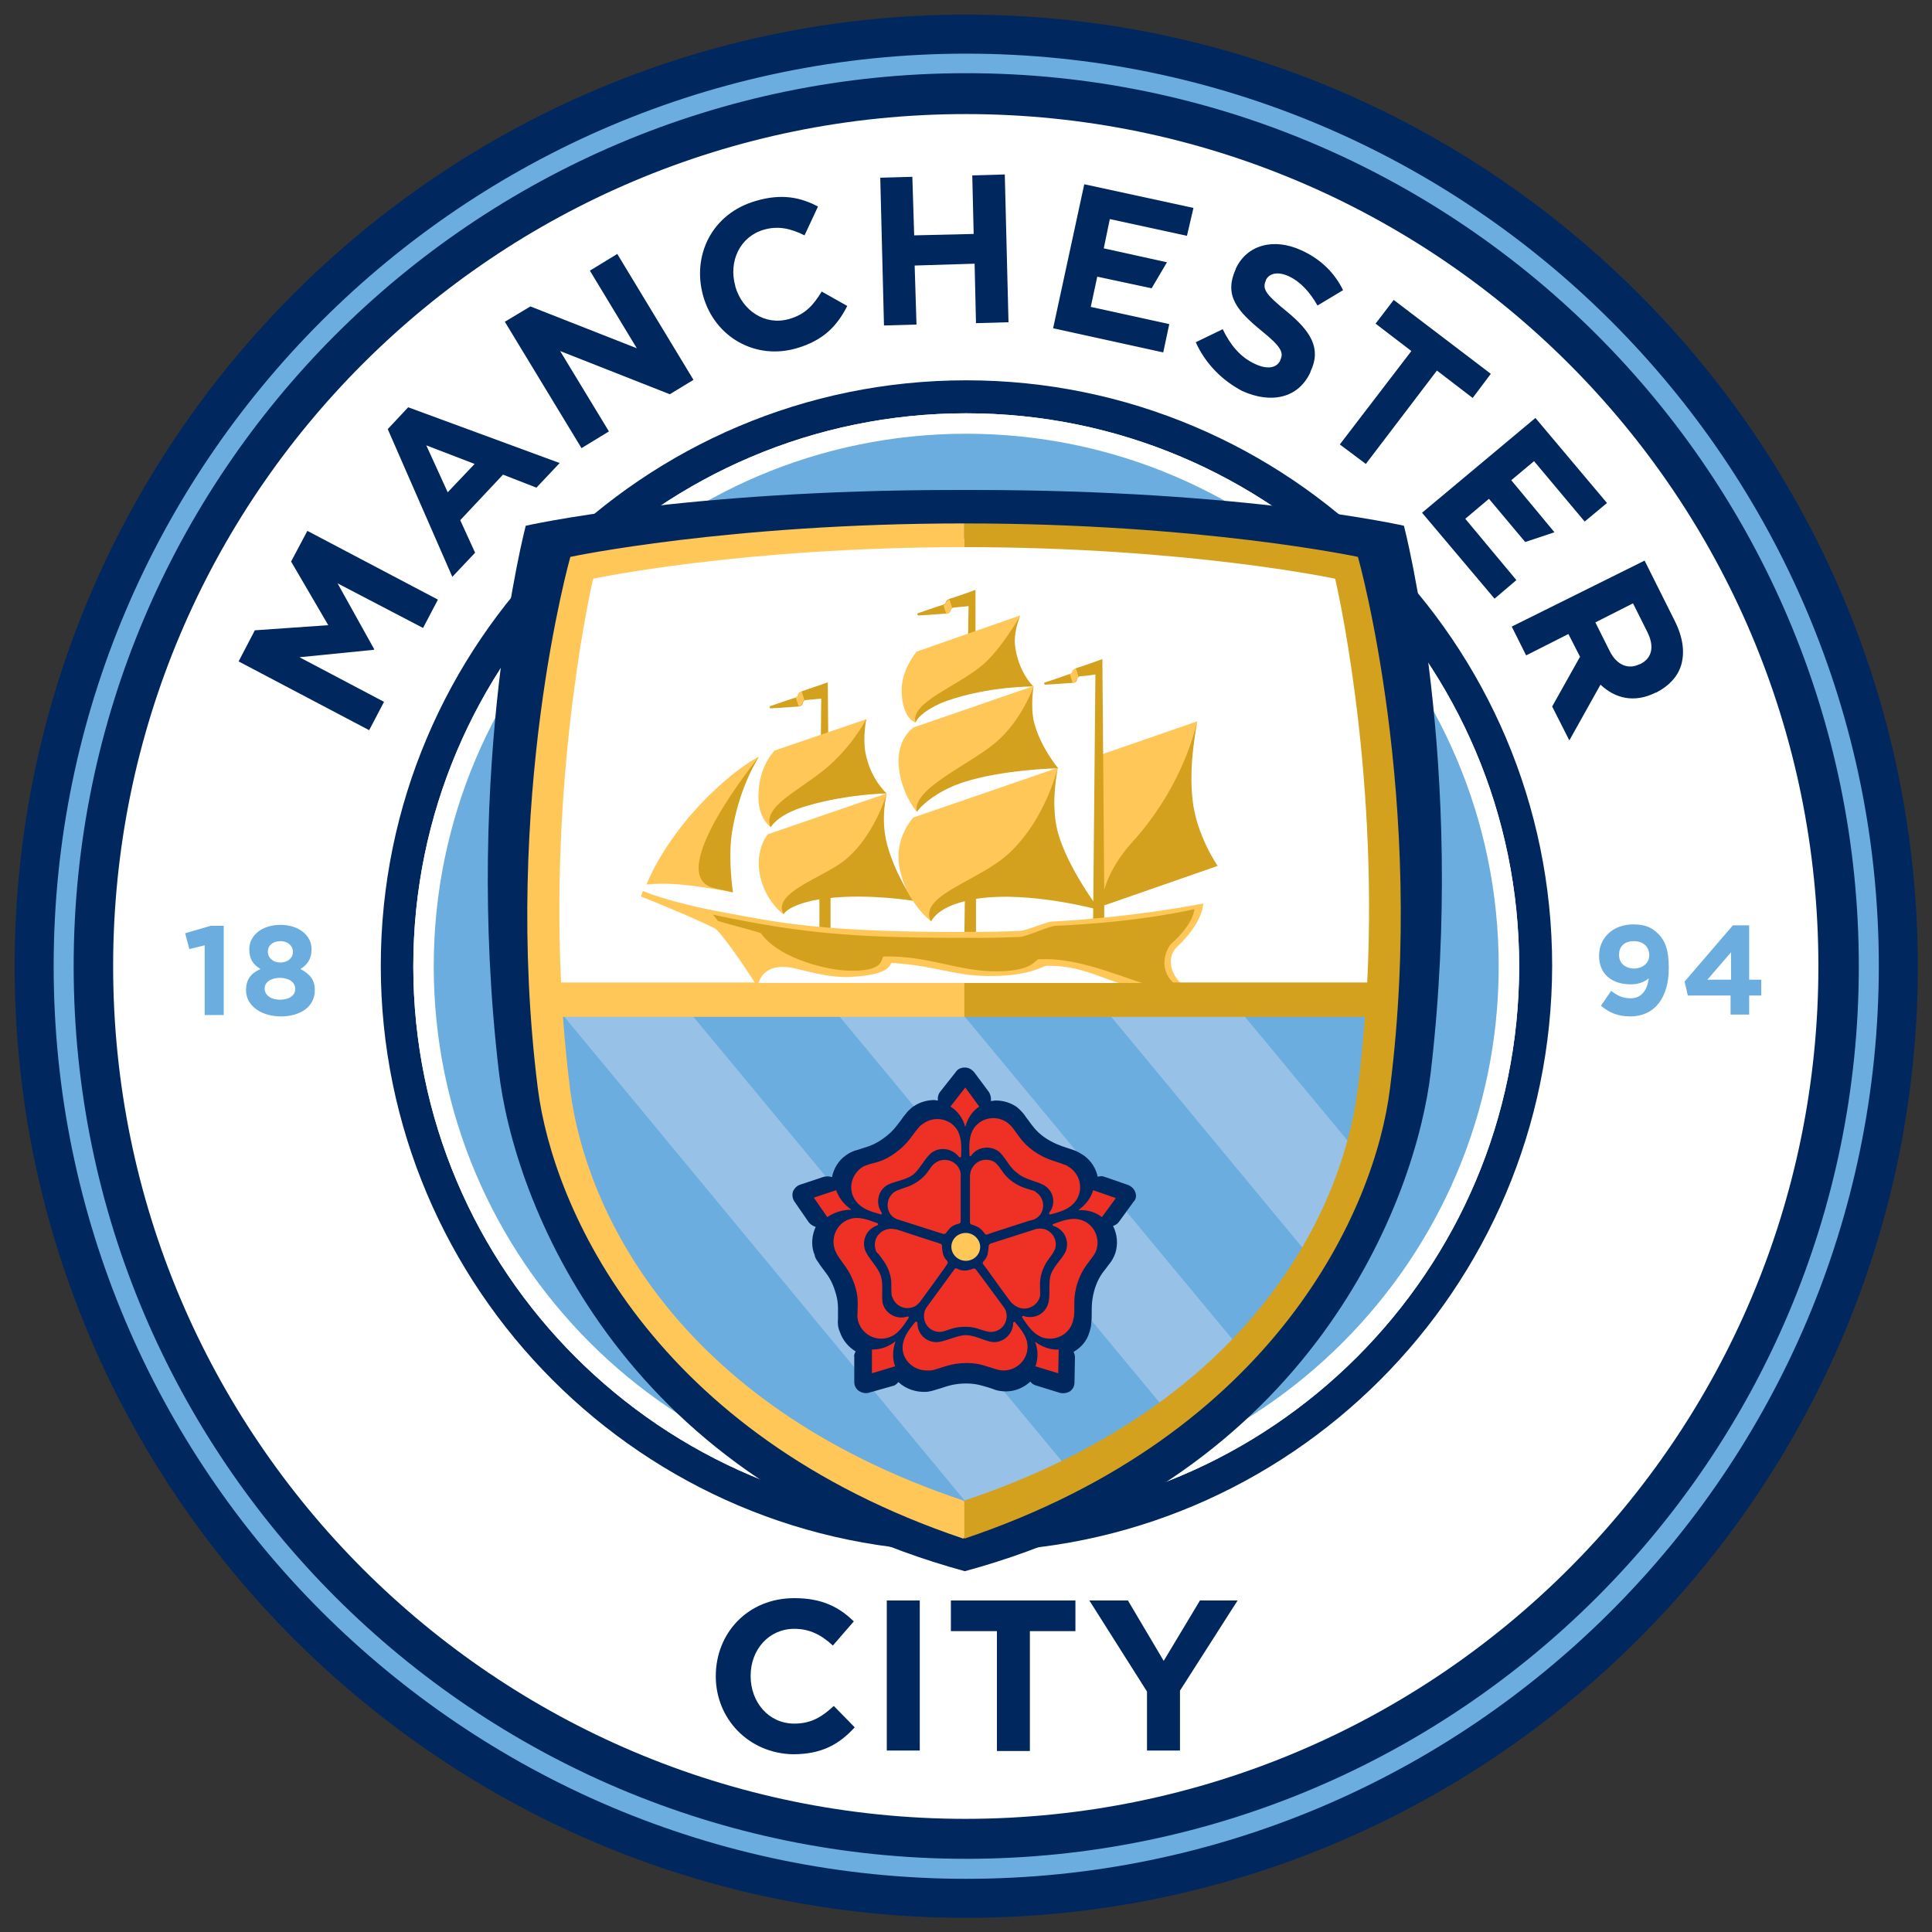 <svg width="66" height="66" viewBox="0 0 66 66" fill="none" xmlns="http://www.w3.org/2000/svg">
<rect x="0" y="0" width="66" height="66" fill="#333333" stroke="none"/>
<g clip-path="url(#clip0_16_142)">
<path d="M33.008 0.5C15.087 0.5 0.5 15.087 0.5 33.008C0.5 50.929 15.087 65.516 33.008 65.516C50.929 65.516 65.516 50.929 65.516 33.008C65.5 15.087 50.929 0.5 33.008 0.5Z" fill="#00285E"/>
<path d="M62.119 33.008C62.119 16.929 49.087 3.897 32.992 3.897C16.913 3.897 3.865 16.929 3.865 33.008C3.865 49.087 16.913 62.135 32.992 62.135C49.087 62.119 62.119 49.087 62.119 33.008Z" fill="white"/>
<path d="M51.548 33.008C51.548 22.77 43.246 14.468 33.008 14.468C22.77 14.468 14.468 22.77 14.468 33.008C14.468 43.246 22.77 51.548 33.008 51.548C43.246 51.548 51.548 43.246 51.548 33.008Z" fill="#6CADDF"/>
<path d="M33.008 53.008C21.976 53.008 13.008 44.024 13.008 32.992C13.008 21.96 21.976 12.992 33.008 12.992C44.04 12.992 53.024 21.96 53.024 32.992C53.008 44.04 44.04 53.008 33.008 53.008ZM33.008 14.119C22.595 14.119 14.119 22.595 14.119 33.008C14.119 43.421 22.595 51.897 33.008 51.897C43.421 51.897 51.897 43.421 51.897 33.008C51.897 22.595 43.421 14.119 33.008 14.119Z" fill="#00285E"/>
<path d="M33.008 64.183C15.818 64.183 1.833 50.199 1.833 33.008C1.833 15.818 15.818 1.833 33.008 1.833C50.199 1.833 64.183 15.818 64.183 33.008C64.167 50.199 50.199 64.183 33.008 64.183ZM33.008 2.5C16.183 2.5 2.516 16.183 2.516 33.008C2.516 49.818 16.198 63.5 33.008 63.5C49.818 63.5 63.5 49.818 63.5 33.008C63.5 16.183 49.818 2.5 33.008 2.5Z" fill="#6CADDF"/>
<path d="M6.992 32.294L6.468 32.421L6.325 31.881L7.198 31.627H7.643V34.675H6.992V32.294Z" fill="#6CADDF"/>
<path d="M8.405 33.833C8.405 33.452 8.579 33.246 8.897 33.103C8.659 32.96 8.516 32.77 8.516 32.437V32.421C8.516 31.96 8.944 31.595 9.579 31.595C10.214 31.595 10.643 31.96 10.643 32.421V32.437C10.643 32.754 10.5 32.96 10.262 33.103C10.563 33.262 10.754 33.452 10.754 33.817V33.833C10.754 34.389 10.262 34.722 9.595 34.722C8.929 34.722 8.405 34.357 8.405 33.833ZM10.087 33.786C10.087 33.548 9.865 33.405 9.564 33.405C9.262 33.405 9.04 33.548 9.04 33.77C9.04 33.976 9.23 34.151 9.564 34.151C9.897 34.151 10.087 33.992 10.087 33.786ZM10.008 32.516C10.008 32.325 9.849 32.151 9.579 32.151C9.31 32.151 9.151 32.309 9.151 32.5V32.516C9.151 32.722 9.325 32.881 9.579 32.881C9.833 32.881 10.008 32.722 10.008 32.516Z" fill="#6CADDF"/>
<path d="M56.325 33.421C56.167 33.548 55.976 33.627 55.706 33.627C55.056 33.627 54.627 33.262 54.627 32.659V32.643C54.627 32.04 55.103 31.579 55.786 31.579C56.198 31.579 56.421 31.675 56.659 31.913C56.881 32.135 57.008 32.452 57.008 33.056V33.071C57.008 34.056 56.548 34.722 55.69 34.722C55.246 34.722 54.96 34.579 54.69 34.357L55.04 33.849C55.262 34.024 55.452 34.103 55.706 34.103C56.167 34.103 56.294 33.675 56.325 33.421ZM56.341 32.627C56.341 32.357 56.151 32.151 55.817 32.151C55.484 32.151 55.309 32.341 55.309 32.611V32.627C55.309 32.897 55.516 33.087 55.833 33.087C56.151 33.071 56.341 32.881 56.341 32.627Z" fill="#6CADDF"/>
<path d="M59.135 34.008H57.659L57.548 33.532L59.198 31.611H59.754V33.468H60.167V34.008H59.754V34.659H59.119V34.008H59.135ZM59.135 33.468V32.532L58.325 33.468H59.135Z" fill="#6CADDF"/>
<path d="M33.008 51.897C22.595 51.897 14.119 43.421 14.119 33.008C14.119 22.595 22.595 14.119 33.008 14.119C43.421 14.119 51.897 22.595 51.897 33.008C51.897 43.421 43.421 51.897 33.008 51.897ZM33.008 14.817C22.976 14.817 14.817 22.976 14.817 33.008C14.817 43.04 22.976 51.198 33.008 51.198C43.04 51.198 51.198 43.04 51.198 33.008C51.198 22.976 43.04 14.817 33.008 14.817Z" fill="white"/>
<path fill-rule="evenodd" clip-rule="evenodd" d="M32.659 16.738C23.341 16.738 17.96 17.96 17.96 17.96C17.96 17.96 15.818 26.135 17.04 36.595C17.548 40.992 21.119 50.436 32.96 53.675C44.802 50.452 48.373 40.992 48.881 36.595C50.103 26.119 47.96 17.96 47.96 17.96C47.96 17.96 42.579 16.738 33.262 16.738H32.659Z" fill="#00285E"/>
<path fill-rule="evenodd" clip-rule="evenodd" d="M47.246 34.167C47.135 37.341 46.643 46.833 32.944 52.056C19.357 46.976 18.643 37.151 18.643 34.167H47.246Z" fill="#97C1E7"/>
<path fill-rule="evenodd" clip-rule="evenodd" d="M46.833 33.643C47.198 25.77 45.865 19.389 45.865 19.389C45.865 19.389 40.754 18.405 32.96 18.405C25.151 18.405 19.96 19.484 19.96 19.484C19.96 19.484 18.548 25.897 18.929 33.627H46.833V33.643Z" fill="white"/>
<path d="M33.373 51.77L18.913 34.294C18.389 37.897 21.309 48.516 33.373 51.77Z" fill="#6CADDF"/>
<path d="M23.23 34.182L36.611 50.325C37.96 49.675 38.96 49.04 39.913 48.278L28.23 34.182H23.23Z" fill="#6CADDF"/>
<path d="M32.516 34.198L42.405 46.119C43.373 45.024 44.198 44.024 44.786 42.976L37.516 34.198H32.516Z" fill="#6CADDF"/>
<path d="M47.008 34.198L42.071 34.182L46.214 39.182C46.929 37.643 47.008 35.056 47.008 34.198Z" fill="#6CADDF"/>
<path d="M38.786 40.738C38.754 40.627 38.659 40.532 38.548 40.484L37.722 40.198C37.643 40.167 37.579 40.182 37.5 40.198C37.437 39.913 37.278 39.659 37.04 39.484C37.008 39.468 36.976 39.437 36.944 39.421C36.897 39.389 36.833 39.357 36.77 39.325C36.659 39.278 36.548 39.246 36.452 39.214C36.214 39.135 35.976 39.056 35.675 38.849C35.389 38.643 35.262 38.452 35.135 38.278C35.103 38.23 35.071 38.198 35.04 38.151C34.96 38.024 34.849 37.913 34.738 37.818C34.532 37.675 34.278 37.595 34.024 37.595C33.96 37.595 33.913 37.611 33.849 37.611C33.849 37.611 33.849 37.611 33.849 37.595C33.865 37.5 33.833 37.389 33.786 37.309L33.278 36.627C33.198 36.532 33.087 36.468 32.96 36.468C32.833 36.468 32.722 36.516 32.659 36.611L32.119 37.294C32.056 37.373 32.024 37.484 32.04 37.595C31.992 37.595 31.96 37.579 31.913 37.579C31.659 37.579 31.405 37.659 31.198 37.802C31.167 37.818 31.135 37.849 31.119 37.865C31.071 37.913 31.024 37.944 30.976 38.008C30.897 38.103 30.833 38.182 30.77 38.278C30.611 38.484 30.484 38.675 30.167 38.897C29.881 39.103 29.659 39.167 29.452 39.23C29.405 39.246 29.357 39.262 29.309 39.278C29.167 39.309 29.024 39.373 28.897 39.468C28.643 39.643 28.484 39.913 28.421 40.214C28.341 40.182 28.246 40.182 28.151 40.198L27.341 40.468C27.23 40.5 27.135 40.595 27.087 40.706C27.055 40.818 27.071 40.944 27.135 41.04L27.627 41.754C27.691 41.833 27.77 41.881 27.865 41.913C27.738 42.182 27.706 42.516 27.802 42.802C27.817 42.833 27.833 42.865 27.833 42.897C27.849 42.96 27.881 43.024 27.929 43.087C27.992 43.182 28.055 43.278 28.119 43.357C28.278 43.563 28.421 43.754 28.532 44.119C28.643 44.452 28.627 44.675 28.627 44.897C28.627 44.944 28.627 45.008 28.627 45.056C28.611 45.214 28.627 45.357 28.691 45.5C28.786 45.786 28.992 46.024 29.23 46.167C29.198 46.23 29.167 46.294 29.183 46.357V47.214C29.183 47.341 29.246 47.452 29.341 47.516C29.436 47.579 29.564 47.611 29.675 47.579L30.516 47.341C30.595 47.325 30.643 47.262 30.691 47.214C30.944 47.452 31.294 47.563 31.627 47.548C31.691 47.548 31.754 47.532 31.833 47.516C31.944 47.484 32.056 47.452 32.151 47.421C32.389 47.341 32.627 47.262 33.008 47.262C33.357 47.262 33.563 47.341 33.786 47.405C33.833 47.421 33.881 47.437 33.929 47.452C34.071 47.516 34.23 47.532 34.373 47.532C34.675 47.532 34.976 47.405 35.198 47.198C35.246 47.262 35.294 47.294 35.373 47.325L36.198 47.579C36.309 47.611 36.437 47.595 36.548 47.532C36.643 47.468 36.706 47.357 36.706 47.23L36.722 46.373C36.722 46.309 36.706 46.246 36.675 46.182C36.929 46.04 37.135 45.802 37.214 45.516C37.23 45.484 37.23 45.452 37.246 45.405C37.262 45.341 37.278 45.278 37.278 45.198C37.294 45.087 37.294 44.976 37.294 44.865C37.294 44.611 37.294 44.373 37.405 44.008C37.516 43.675 37.643 43.5 37.786 43.325C37.817 43.278 37.849 43.246 37.881 43.198C37.976 43.087 38.056 42.944 38.103 42.802C38.198 42.5 38.167 42.167 38.024 41.881C38.103 41.849 38.167 41.818 38.214 41.754L38.722 41.056C38.802 40.976 38.833 40.865 38.786 40.738Z" fill="#00285E"/>
<path d="M32.5 42.595C32.5 42.325 32.722 42.119 32.992 42.119C33.262 42.119 33.484 42.341 33.484 42.595C33.484 42.865 33.262 43.071 32.992 43.071C32.722 43.071 32.5 42.849 32.5 42.595Z" fill="#FFC758"/>
<path d="M32.976 38.5C32.897 38.198 32.706 37.944 32.468 37.802L32.976 37.151L33.452 37.802C33.214 37.96 33.056 38.198 32.976 38.5ZM29.087 41.325C28.833 41.151 28.659 40.928 28.564 40.659L27.802 40.913L28.262 41.579C28.484 41.421 28.786 41.325 29.087 41.325ZM30.595 45.817C30.357 46.008 30.087 46.103 29.786 46.103V46.913L30.579 46.675C30.484 46.421 30.484 46.119 30.595 45.817ZM35.357 45.833C35.468 46.119 35.468 46.405 35.373 46.675L36.151 46.913L36.167 46.103C35.897 46.119 35.611 46.024 35.357 45.833ZM36.833 41.341C37.151 41.325 37.421 41.405 37.643 41.579L38.119 40.928L37.341 40.659C37.278 40.913 37.087 41.167 36.833 41.341ZM31.992 45.849C31.627 45.849 31.341 45.563 31.341 45.198C31.341 45.151 31.294 45.135 31.262 45.167C31.024 45.452 30.849 45.706 30.833 46.008C30.817 46.452 31.198 46.817 31.659 46.817C31.691 46.817 31.722 46.817 31.738 46.817C31.786 46.817 31.817 46.817 31.881 46.802C32.199 46.722 32.484 46.563 33.024 46.563C33.484 46.563 33.722 46.69 33.96 46.754C34.056 46.786 34.167 46.817 34.278 46.817C34.738 46.817 35.103 46.452 35.103 46.008C35.103 45.69 34.913 45.452 34.675 45.167C34.659 45.135 34.611 45.167 34.611 45.198C34.611 45.548 34.31 45.849 33.96 45.849C33.691 45.849 33.341 45.611 32.992 45.611C32.691 45.611 32.262 45.849 31.992 45.849ZM31.564 44.96C31.564 45.262 31.802 45.5 32.103 45.5C32.135 45.5 32.167 45.5 32.214 45.484C32.23 45.484 32.246 45.484 32.262 45.468H32.278C32.468 45.405 32.643 45.325 32.976 45.325C33.31 45.325 33.468 45.421 33.659 45.468C33.722 45.484 33.786 45.5 33.849 45.5C34.151 45.5 34.389 45.262 34.389 44.96C34.389 44.881 34.373 44.802 34.341 44.738C34.325 44.706 34.31 44.675 34.294 44.659C34.294 44.659 33.373 43.405 33.341 43.373C33.294 43.309 33.23 43.341 33.199 43.357C33.151 43.373 33.04 43.405 32.96 43.405C32.881 43.405 32.786 43.389 32.738 43.357C32.675 43.325 32.627 43.309 32.595 43.373C32.563 43.421 31.897 44.325 31.691 44.611C31.611 44.706 31.564 44.817 31.564 44.96ZM35.802 44.548C35.691 44.897 35.325 45.071 34.976 44.96C34.929 44.944 34.897 44.976 34.929 45.024C35.135 45.325 35.31 45.579 35.611 45.69C36.04 45.833 36.516 45.595 36.643 45.167C36.659 45.135 36.659 45.119 36.659 45.087C36.675 45.056 36.675 45.008 36.691 44.96C36.722 44.627 36.643 44.325 36.818 43.801C36.96 43.373 37.151 43.182 37.294 42.976C37.357 42.897 37.421 42.802 37.452 42.706C37.595 42.278 37.357 41.802 36.929 41.675C36.627 41.579 36.325 41.69 35.976 41.817C35.944 41.833 35.944 41.865 35.992 41.881C36.341 41.992 36.532 42.357 36.421 42.706C36.341 42.96 36.008 43.214 35.897 43.548C35.802 43.817 35.897 44.278 35.802 44.548ZM34.818 44.675C35.103 44.77 35.421 44.611 35.516 44.325C35.532 44.294 35.532 44.262 35.532 44.214C35.532 44.198 35.532 44.182 35.532 44.167V44.151C35.532 43.96 35.5 43.754 35.595 43.452C35.706 43.135 35.833 43.008 35.944 42.849C35.976 42.801 36.008 42.738 36.04 42.675C36.135 42.389 35.976 42.087 35.691 41.992C35.611 41.976 35.532 41.96 35.468 41.976C35.437 41.976 35.405 41.976 35.373 41.992C35.373 41.992 33.881 42.468 33.833 42.484C33.77 42.516 33.77 42.579 33.77 42.611C33.77 42.659 33.754 42.77 33.738 42.849C33.722 42.913 33.675 43.008 33.627 43.056C33.579 43.103 33.548 43.151 33.595 43.198C33.643 43.246 34.278 44.151 34.5 44.437C34.579 44.548 34.691 44.627 34.818 44.675ZM35.706 40.516C36.008 40.722 36.072 41.135 35.849 41.421C35.818 41.452 35.849 41.5 35.897 41.484C36.262 41.389 36.548 41.294 36.738 41.04C37.008 40.675 36.929 40.167 36.563 39.897C36.548 39.881 36.516 39.865 36.484 39.849C36.452 39.817 36.421 39.802 36.357 39.786C36.056 39.659 35.738 39.627 35.294 39.309C34.929 39.04 34.802 38.802 34.643 38.595C34.595 38.516 34.516 38.437 34.421 38.357C34.056 38.087 33.532 38.167 33.278 38.532C33.103 38.786 33.103 39.103 33.119 39.468C33.119 39.5 33.167 39.516 33.183 39.468C33.389 39.182 33.802 39.119 34.103 39.325C34.325 39.484 34.468 39.881 34.754 40.071C35.008 40.309 35.484 40.357 35.706 40.516ZM35.532 41.5C35.706 41.262 35.659 40.913 35.405 40.738C35.389 40.722 35.357 40.69 35.31 40.675C35.294 40.675 35.278 40.659 35.262 40.659H35.246C35.056 40.595 34.865 40.563 34.595 40.373C34.325 40.182 34.246 40.008 34.135 39.865C34.103 39.817 34.056 39.77 34.008 39.722C33.77 39.548 33.421 39.595 33.246 39.849C33.199 39.913 33.167 39.976 33.151 40.056C33.151 40.087 33.135 40.119 33.135 40.151C33.135 40.151 33.135 41.706 33.135 41.754C33.135 41.833 33.199 41.833 33.246 41.849C33.294 41.865 33.405 41.913 33.452 41.944C33.516 41.992 33.579 42.056 33.611 42.103C33.643 42.151 33.675 42.198 33.738 42.167C33.802 42.135 34.865 41.802 35.199 41.69C35.341 41.675 35.452 41.595 35.532 41.5ZM31.833 39.373C32.119 39.167 32.532 39.23 32.754 39.516C32.786 39.548 32.833 39.548 32.833 39.5C32.849 39.135 32.849 38.817 32.675 38.563C32.421 38.198 31.897 38.119 31.532 38.389C31.5 38.405 31.484 38.421 31.468 38.437C31.437 38.452 31.405 38.484 31.373 38.532C31.151 38.786 31.024 39.071 30.579 39.389C30.214 39.659 29.945 39.706 29.706 39.77C29.611 39.802 29.5 39.833 29.421 39.897C29.056 40.167 28.96 40.675 29.246 41.04C29.437 41.294 29.738 41.389 30.087 41.484C30.119 41.5 30.135 41.452 30.119 41.421C29.913 41.135 29.976 40.722 30.262 40.516C30.484 40.357 30.897 40.341 31.183 40.135C31.405 39.976 31.611 39.532 31.833 39.373ZM32.722 39.849C32.548 39.611 32.199 39.548 31.96 39.722C31.929 39.738 31.913 39.754 31.881 39.786C31.865 39.802 31.865 39.802 31.849 39.817L31.833 39.833C31.722 39.992 31.627 40.167 31.357 40.357C31.087 40.548 30.897 40.563 30.722 40.643C30.659 40.659 30.595 40.69 30.548 40.722C30.31 40.897 30.246 41.23 30.421 41.484C30.468 41.548 30.532 41.595 30.595 41.627C30.627 41.643 30.643 41.659 30.675 41.659C30.675 41.659 32.167 42.135 32.214 42.151C32.294 42.167 32.325 42.119 32.341 42.087C32.373 42.056 32.437 41.96 32.5 41.913C32.563 41.865 32.643 41.833 32.706 41.817C32.77 41.801 32.818 41.786 32.818 41.722C32.818 41.659 32.818 40.548 32.818 40.198C32.833 40.087 32.802 39.96 32.722 39.849ZM29.548 42.69C29.437 42.341 29.627 41.976 29.96 41.865C30.008 41.849 30.008 41.802 29.976 41.786C29.627 41.659 29.325 41.548 29.04 41.643C28.611 41.77 28.373 42.246 28.516 42.675C28.516 42.706 28.532 42.722 28.548 42.754C28.564 42.786 28.579 42.833 28.611 42.881C28.786 43.167 29.024 43.373 29.198 43.897C29.341 44.325 29.294 44.595 29.294 44.849C29.278 44.944 29.294 45.056 29.325 45.167C29.468 45.595 29.929 45.833 30.357 45.69C30.659 45.595 30.833 45.341 31.04 45.024C31.056 44.992 31.024 44.96 30.992 44.976C30.643 45.087 30.278 44.897 30.167 44.563C30.087 44.309 30.198 43.913 30.087 43.579C29.992 43.278 29.627 42.944 29.548 42.69ZM30.262 42.008C29.976 42.103 29.817 42.405 29.913 42.69C29.913 42.722 29.929 42.754 29.96 42.786C29.976 42.802 29.976 42.817 29.992 42.817C29.992 42.817 29.992 42.833 30.008 42.833C30.119 42.992 30.262 43.135 30.373 43.437C30.484 43.754 30.437 43.928 30.452 44.119C30.452 44.182 30.452 44.246 30.484 44.309C30.579 44.595 30.881 44.754 31.167 44.659C31.246 44.643 31.31 44.595 31.357 44.548C31.373 44.532 31.405 44.5 31.421 44.484C31.421 44.484 32.341 43.23 32.357 43.182C32.405 43.119 32.357 43.071 32.325 43.04C32.294 43.008 32.23 42.913 32.214 42.833C32.199 42.77 32.183 42.675 32.183 42.611C32.183 42.548 32.183 42.5 32.119 42.484C32.056 42.468 30.992 42.119 30.659 42.008C30.532 41.976 30.405 41.96 30.262 42.008Z" fill="#EE3124"/>
<path d="M37.548 25.802L40.897 24.643C40.897 24.643 40.611 26.04 40.691 27.119C40.786 28.516 41.595 29.579 41.595 29.579L37.468 31.008L37.548 25.802Z" fill="#FFC758"/>
<path d="M41.595 29.579C41.595 29.579 40.865 28.532 40.738 27.309C40.643 26.389 40.738 25.595 40.897 24.643C40.754 25.278 40.214 27.071 38.706 28.738C38.103 29.405 37.833 29.992 37.722 30.405L37.659 22.516C37.659 22.516 36.865 22.802 36.786 22.817C36.691 22.849 36.643 22.913 36.643 22.929C36.643 22.976 36.611 23.008 36.548 23.024C36.484 23.04 36.024 23.214 35.706 23.309C35.643 23.325 35.675 23.389 35.706 23.389C36.087 23.373 36.627 23.325 36.675 23.325C36.754 23.309 36.786 23.278 36.786 23.23C36.786 23.23 36.786 23.23 36.786 23.214C36.802 23.151 36.849 23.103 36.913 23.103C36.96 23.103 37.246 23.071 37.421 23.04L37.341 31.532H37.722V30.929L41.595 29.579Z" fill="#D4A11E"/>
<path d="M26.754 31.23C26.754 31.23 26.135 30.77 25.96 29.897C25.786 29.008 26.23 28.5 26.23 28.5L30.294 27.103C30.294 27.103 30.04 27.913 30.278 28.833C30.579 29.992 31.198 30.77 31.198 30.77C31.198 30.77 29.706 30.484 28.262 30.675C26.897 30.849 26.754 31.23 26.754 31.23Z" fill="#FFC758"/>
<path d="M22.087 30.214C22.087 30.214 22.595 28.833 24.071 27.325C25.198 26.183 25.928 25.849 25.928 25.849C25.928 25.849 25.278 26.786 25.008 28.325C24.833 29.278 25.024 30.484 25.024 30.484C25.024 30.484 24.262 30.325 23.389 30.23C22.659 30.151 22.087 30.214 22.087 30.214Z" fill="#FFC758"/>
<path d="M25.929 25.849C25.929 25.849 25.294 26.786 25.024 28.325C24.849 29.278 25.04 30.484 25.04 30.484C25.04 30.484 24.849 30.436 24.405 30.341C22.595 29.929 25.929 25.849 25.929 25.849Z" fill="#D4A11E"/>
<path d="M28.309 26.96L28.278 23.31C28.198 23.341 27.484 23.579 27.405 23.611C27.309 23.643 27.262 23.706 27.262 23.738C27.262 23.786 27.23 23.817 27.167 23.833C27.103 23.849 26.643 24.008 26.325 24.119C26.262 24.135 26.294 24.198 26.325 24.198C26.69 24.183 27.246 24.135 27.294 24.135C27.373 24.119 27.405 24.087 27.421 24.04C27.421 24.04 27.421 24.04 27.421 24.024C27.436 23.96 27.484 23.913 27.548 23.913C27.595 23.913 27.865 23.881 28.055 23.865L28.024 26.976H28.309V26.96Z" fill="#D4A11E"/>
<path d="M33.04 23.659H33.325V20.151C33.325 20.151 32.532 20.436 32.452 20.452C32.357 20.484 32.309 20.548 32.309 20.564C32.309 20.611 32.278 20.643 32.214 20.659C32.151 20.675 31.69 20.833 31.373 20.944C31.309 20.96 31.341 21.024 31.373 21.024C31.754 21.008 32.294 20.96 32.341 20.96C32.421 20.944 32.452 20.913 32.468 20.865C32.484 20.802 32.532 20.754 32.595 20.754C32.643 20.754 32.897 20.722 33.087 20.706L33.04 23.659Z" fill="#D4A11E"/>
<path d="M32.325 20.976H32.341C32.421 20.96 32.452 20.929 32.452 20.881C32.452 20.833 32.484 20.802 32.532 20.786L32.437 20.484C32.341 20.516 32.309 20.579 32.309 20.595C32.309 20.643 32.278 20.659 32.23 20.675L32.325 20.976Z" fill="#FFC758"/>
<path d="M27.278 24.119H27.294C27.373 24.103 27.405 24.071 27.405 24.024C27.421 23.976 27.436 23.944 27.484 23.928L27.389 23.627C27.294 23.659 27.262 23.722 27.262 23.738C27.262 23.786 27.23 23.802 27.183 23.817L27.278 24.119Z" fill="#FFC758"/>
<path d="M36.643 23.325H36.659C36.738 23.31 36.77 23.278 36.77 23.23C36.786 23.183 36.802 23.151 36.849 23.135L36.754 22.833C36.659 22.865 36.627 22.929 36.627 22.945C36.627 22.992 36.595 23.008 36.548 23.024L36.643 23.325Z" fill="#FFC758"/>
<path d="M31.198 30.77C31.198 30.77 30.548 29.817 30.294 28.802C30.071 27.928 30.294 27.103 30.294 27.103C30.294 27.103 29.865 28.595 28.833 29.405C28.119 29.976 26.357 30.5 26.77 31.23C26.833 31.135 27.008 30.944 27.722 30.77C27.802 30.754 27.897 30.738 27.992 30.722V31.928H28.373V30.675C29.691 30.532 31.198 30.77 31.198 30.77Z" fill="#D4A11E"/>
<path d="M26.325 28.246C26.325 28.246 25.849 27.96 25.913 27.04C25.976 26.087 26.452 25.675 26.452 25.643L29.611 24.564C29.611 24.564 29.373 25.04 29.548 25.754C29.738 26.611 30.294 27.103 30.294 27.103C30.294 27.103 28.706 27.119 27.278 27.611C26.579 27.849 26.325 28.246 26.325 28.246Z" fill="#FFC758"/>
<path d="M28.198 26.262C29.103 25.516 29.595 24.564 29.595 24.564C29.595 24.564 29.468 25.167 29.564 25.706C29.738 26.627 30.278 27.103 30.278 27.103C30.278 27.103 28.992 27.119 27.611 27.516C26.691 27.77 26.405 28.135 26.325 28.262C26.024 27.564 27.278 27.024 28.198 26.262Z" fill="#D4A11E"/>
<path d="M31.802 31.468C31.802 31.468 30.929 30.817 30.722 29.595C30.548 28.627 31.198 27.928 31.198 27.928L36.135 26.23C36.135 26.23 35.865 27.325 36.119 28.373C36.405 29.548 37.484 31.008 37.484 31.008C37.484 31.008 35.437 30.421 33.659 30.643C31.96 30.865 31.802 31.468 31.802 31.468Z" fill="#FFC758"/>
<path d="M30.802 23.643C30.77 22.897 31.294 22.294 31.309 22.262L34.849 21.024C34.849 21.024 34.611 21.579 34.675 22.055C34.786 22.96 35.294 23.436 35.294 23.436C35.294 23.436 33.897 23.357 32.262 23.929C31.357 24.246 31.262 24.675 31.262 24.675C31.262 24.675 30.833 24.564 30.802 23.643Z" fill="#FFC758"/>
<path d="M33.595 22.691C34.23 22.135 34.849 21.04 34.849 21.04C34.849 21.04 34.611 21.595 34.675 22.071C34.786 22.976 35.294 23.452 35.294 23.452C35.294 23.452 33.786 23.436 32.341 23.944C31.722 24.167 31.325 24.5 31.278 24.691C31.072 23.992 32.722 23.452 33.595 22.691Z" fill="#D4A11E"/>
<path d="M31.31 27.722C31.31 27.722 30.802 27.135 30.706 26.214C30.611 25.262 31.167 24.881 31.214 24.849L35.31 23.436C35.31 23.436 35.199 23.738 35.294 24.564C35.389 25.262 36.072 26.214 36.072 26.214C36.072 26.214 33.881 26.278 32.532 26.802C31.675 27.135 31.31 27.722 31.31 27.722Z" fill="#FFC758"/>
<path d="M34.024 25.357C34.913 24.595 35.309 23.452 35.309 23.452C35.309 23.452 35.198 24.103 35.309 24.611C35.516 25.5 36.151 26.246 36.151 26.246C36.151 26.246 34.246 26.278 32.865 26.738C31.96 27.04 31.405 27.579 31.325 27.738C31.119 26.96 33.135 26.119 34.024 25.357Z" fill="#D4A11E"/>
<path d="M37.563 31.087C37.563 31.087 36.452 29.643 36.119 28.373C35.913 27.532 36.071 26.579 36.135 26.246C36.008 26.691 35.563 28.135 34.468 29.151C33.421 30.119 31.357 30.579 31.802 31.484C31.881 31.341 32.119 30.992 32.96 30.786L32.944 31.945H33.341V30.706C35.167 30.421 37.563 31.087 37.563 31.087Z" fill="#D4A11E"/>
<path fill-rule="evenodd" clip-rule="evenodd" d="M39.468 33.802C39.722 33.754 39.976 33.691 40.357 33.595C40.341 33.579 40.309 33.563 40.294 33.548C39.881 33.087 39.944 32.595 40.198 32.357C41.119 31.5 41.103 30.865 41.103 30.865C41.103 30.865 38.865 31.325 35.913 31.484C35.722 31.5 35.04 31.802 34.833 31.802C34.421 31.817 34.008 31.833 33.579 31.833C28.008 31.881 26.452 31.484 24.627 31.151C22.77 30.802 21.96 30.436 21.96 30.436L21.897 30.627C21.897 30.627 23.357 31.198 24.405 31.706C24.627 31.817 25.5 33.119 25.786 33.563H19.167C18.802 25.976 20.262 19.77 20.262 19.77C20.262 19.77 25.325 18.691 32.944 18.691V17.881C24.865 17.881 19.484 19.024 19.484 19.024C19.484 19.024 17.135 27.31 18.373 37.183C18.897 41.294 22.294 48.992 32.913 52.563L33.373 51.913L32.913 51.262C22.913 47.913 19.992 41.135 19.484 37.278C19.373 36.421 19.294 35.563 19.23 34.738H32.96V33.579H25.913C26.071 33.072 26.563 32.944 27.183 33.087C27.817 33.246 28.452 33.405 29.055 33.373C30.563 33.294 30.341 32.897 30.484 32.897C32.04 32.992 32.627 33.373 33.976 33.341C35.214 33.325 35.643 32.992 35.754 32.992C37.262 32.976 37.833 33.675 39.341 33.802C39.389 33.802 39.437 33.802 39.468 33.802Z" fill="#FFC758"/>
<path fill-rule="evenodd" clip-rule="evenodd" d="M46.389 19.024C46.389 19.024 41.024 17.881 32.944 17.881V18.691C40.563 18.691 45.611 19.77 45.611 19.77C45.611 19.77 47.087 25.976 46.706 33.563H40.072C39.548 33.056 39.849 32.389 40.024 32.23C40.802 31.532 40.802 31.056 40.802 31.056C40.802 31.056 39.008 31.5 36.056 31.627C35.865 31.627 35.04 32.008 34.833 32.008C34.421 32.024 33.849 32.04 33.421 32.04C29.579 32.04 27.691 31.96 24.357 31.246C24.421 31.325 24.452 31.357 24.516 31.452C24.532 31.484 25.976 31.849 25.992 31.881C26.214 32.183 26.5 32.389 26.849 32.579C27.389 32.865 28.183 33.103 28.833 33.151C30.341 33.246 30.056 32.675 30.198 32.675C31.738 32.643 32.738 33.198 34.087 33.183C35.325 33.167 35.357 32.77 35.484 32.77C36.706 32.706 37.944 33.23 39.008 33.579H32.944V34.738H46.627C46.563 35.579 46.484 36.421 46.373 37.278C45.865 41.151 42.944 47.913 32.944 51.262V52.563C43.563 48.992 46.976 41.31 47.484 37.183C48.738 27.31 46.389 19.024 46.389 19.024Z" fill="#D4A11E"/>
<path d="M8.151 22.595L8.706 21.532L11.214 21.357L9.944 19.183L10.5 18.135L14.96 20.484L14.452 21.452L11.532 19.928L12.786 22.183L12.77 22.198L10.23 22.452L13.119 23.976L12.611 24.944L8.151 22.595Z" fill="#00285E"/>
<path d="M13.246 14.659L13.944 13.913L19.119 15.818L18.325 16.659L17.183 16.214L15.722 17.77L16.23 18.881L15.452 19.706L13.246 14.659ZM16.214 15.849L14.563 15.214L15.294 16.817L16.214 15.849Z" fill="#00285E"/>
<path d="M17.246 10.992L18.119 10.468L21.754 11.897L20.151 9.246L21.087 8.675L23.69 12.976L22.881 13.468L19.135 11.992L20.802 14.738L19.865 15.309L17.246 10.992Z" fill="#00285E"/>
<path d="M24.024 10.119C23.627 8.722 24.325 7.294 25.817 6.865C26.722 6.595 27.373 6.754 27.944 7.056L27.484 8.04C27.008 7.802 26.579 7.706 26.087 7.849C25.278 8.087 24.881 8.929 25.119 9.77V9.786C25.357 10.611 26.135 11.135 26.96 10.897C27.516 10.738 27.786 10.421 28.071 9.96L28.944 10.452C28.595 11.135 28.135 11.627 27.214 11.897C25.802 12.309 24.421 11.516 24.024 10.119Z" fill="#00285E"/>
<path d="M30.071 6.071L31.167 6.04L31.23 8.04L33.262 7.992L33.214 5.992L34.325 5.96L34.452 11.008L33.341 11.04L33.294 9.008L31.246 9.071L31.309 11.087L30.198 11.119L30.071 6.071Z" fill="#00285E"/>
<path d="M40.849 11.691L41.77 11.246C42.024 11.77 42.357 12.198 42.881 12.437C43.294 12.627 43.611 12.579 43.738 12.309V12.294C43.865 12.04 43.754 11.833 43.087 11.294C42.278 10.627 41.801 10.103 42.214 9.198V9.183C42.595 8.357 43.516 8.119 44.452 8.548C45.119 8.849 45.595 9.325 45.881 9.913L45.008 10.437C44.738 9.96 44.405 9.611 44.024 9.436C43.643 9.262 43.357 9.341 43.246 9.563V9.579C43.103 9.881 43.262 10.071 43.96 10.643C44.77 11.309 45.151 11.897 44.77 12.691V12.706C44.357 13.611 43.421 13.802 42.436 13.357C41.77 13.008 41.182 12.437 40.849 11.691Z" fill="#00285E"/>
<path d="M48.214 11.992L46.992 11.056L47.611 10.246L50.928 12.77L50.309 13.595L49.087 12.659L46.659 15.849L45.77 15.183L48.214 11.992Z" fill="#00285E"/>
<path d="M56.182 19.151L57.214 21.214C57.5 21.786 57.563 22.309 57.421 22.754C57.294 23.135 57.008 23.436 56.579 23.659H56.563C55.833 24.024 55.182 23.865 54.675 23.389L53.611 25.294L53.024 24.135L53.976 22.436L53.579 21.659L52.135 22.389L51.643 21.405L56.182 19.151ZM54.992 22.246C55.23 22.722 55.627 22.881 56.008 22.69H56.024C56.452 22.484 56.516 22.071 56.278 21.595L55.786 20.611L54.5 21.262L54.992 22.246Z" fill="#00285E"/>
<path d="M37.484 9.452L39.341 9.849L39.865 8.96L37.706 8.484L37.913 7.484L40.548 8.056L40.77 7.103L37.04 6.294L35.976 11.214L39.738 12.04L39.944 11.072L37.262 10.484L37.484 9.452Z" fill="#00285E"/>
<path d="M52.452 14.278L48.579 17.516L51.056 20.452L51.802 19.817L50.056 17.722L50.865 17.04L52.103 18.516L53.103 18.183L51.627 16.405L52.405 15.754L54.135 17.817L54.897 17.183L52.452 14.278Z" fill="#00285E"/>
<path d="M24.452 57.262C24.452 55.786 25.548 54.595 27.135 54.595C28.103 54.595 28.675 54.913 29.167 55.389L28.452 56.214C28.056 55.849 27.659 55.643 27.135 55.643C26.262 55.643 25.643 56.357 25.643 57.246V57.262C25.643 58.135 26.246 58.881 27.135 58.881C27.722 58.881 28.087 58.643 28.484 58.278L29.198 59.008C28.675 59.579 28.087 59.928 27.087 59.928C25.579 59.897 24.452 58.722 24.452 57.262Z" fill="#00285E"/>
<path d="M30.294 54.675H31.421V59.801H30.294V54.675Z" fill="#00285E"/>
<path d="M34.04 55.722H32.484V54.675H36.738V55.722H35.182V59.817H34.056V55.722H34.04Z" fill="#00285E"/>
<path d="M39.183 57.786L37.214 54.675H38.532L39.754 56.738L40.992 54.675H42.278L40.31 57.754V59.801H39.183V57.786Z" fill="#00285E"/>
</g>
<defs>
<clipPath id="clip0_16_142">
<rect width="65" height="65" fill="white" transform="translate(0.5 0.5)"/>
</clipPath>
</defs>
</svg>
